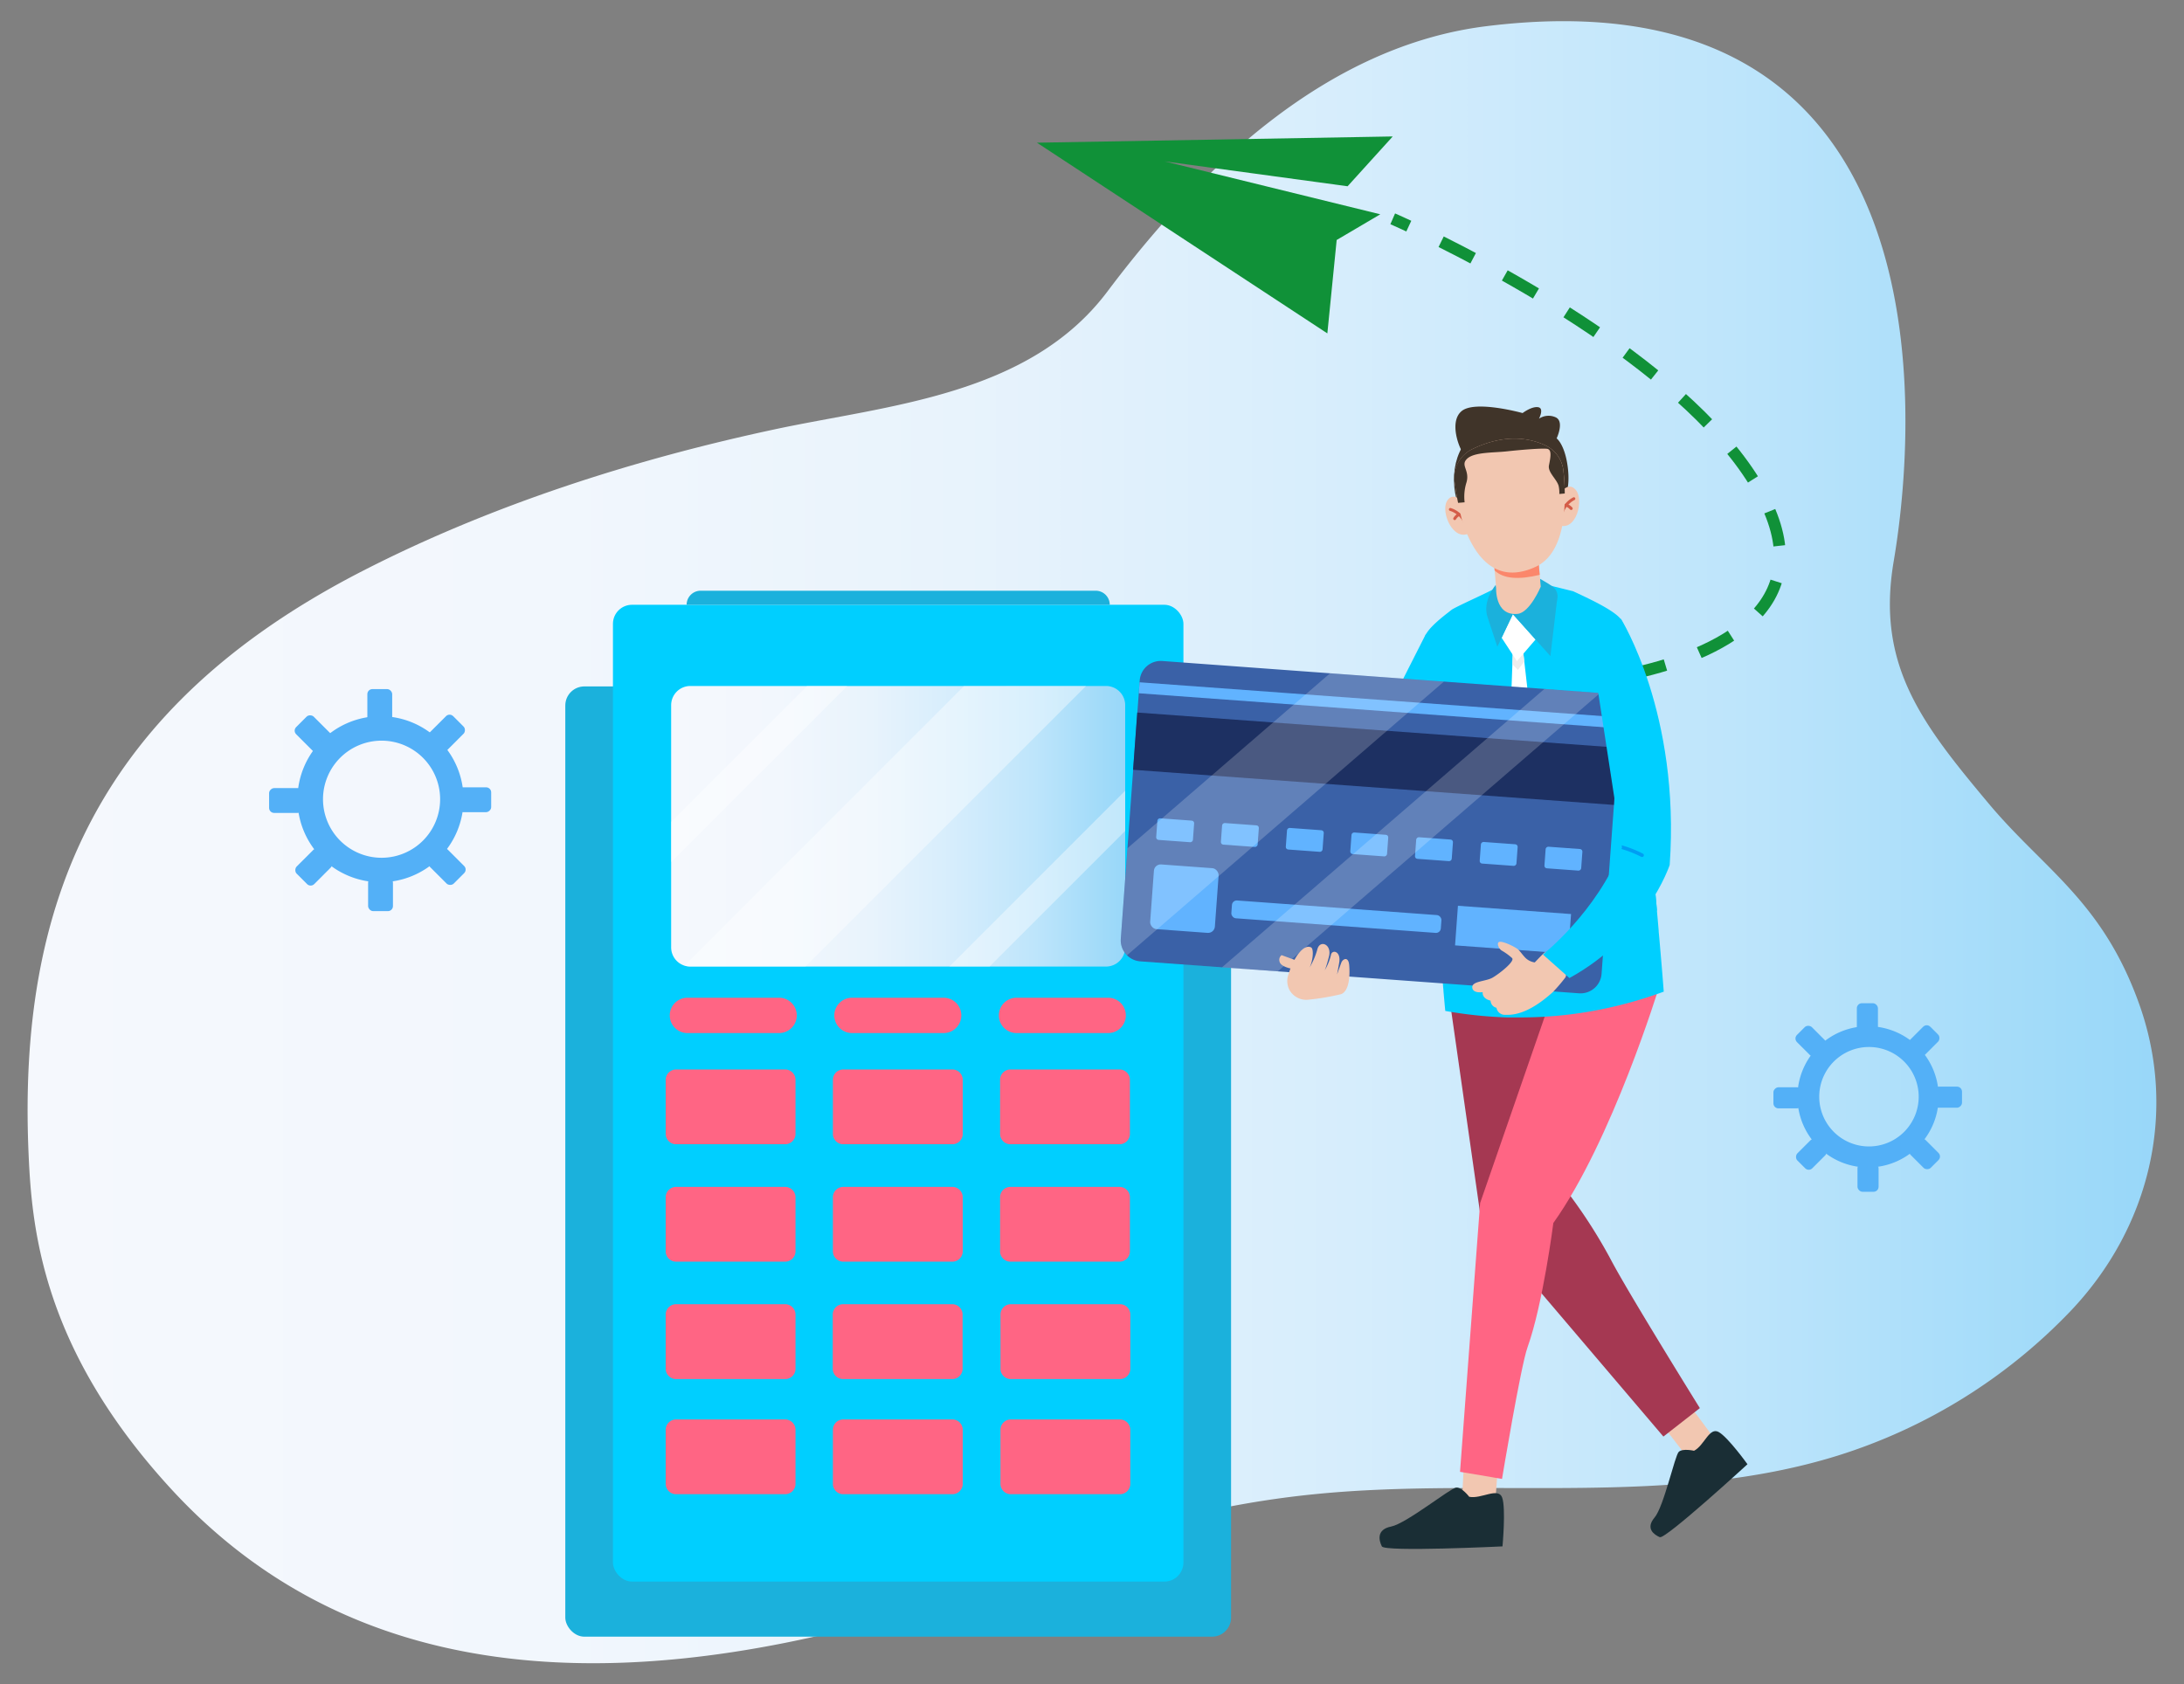 <svg id="Layer_1" data-name="Layer 1" xmlns="http://www.w3.org/2000/svg" xmlns:xlink="http://www.w3.org/1999/xlink" viewBox="0 0 742.2 572.49"><rect x="0" y="0" width="742.2" height="572.49" fill="#808080" stroke="none"/><defs><style>.cls-1{fill:url(#linear-gradient);}.cls-2,.cls-3{fill:none;stroke:#109138;stroke-miterlimit:10;stroke-width:4px;}.cls-3{stroke-dasharray:12.24 12.24;}.cls-4{fill:#109138;}.cls-5{fill:#53b0f7;}.cls-6{fill:#1bb1dc;}.cls-7{fill:#00cfff;}.cls-8{fill:url(#linear-gradient-2);}.cls-15,.cls-23,.cls-9{fill:#fff;}.cls-9{opacity:0.4;}.cls-10{fill:#ff6584;}.cls-11{fill:#f2c7b1;}.cls-12{fill:#1a2e35;}.cls-13{fill:#a53852;}.cls-14{fill:#009ef3;}.cls-16{fill:#ededed;}.cls-17{fill:#403429;}.cls-18{fill:#d45c48;}.cls-19{fill:#fb876b;}.cls-20{fill:#3a61a7;}.cls-21{fill:#1d3062;}.cls-22{fill:#61b3ff;}.cls-23{opacity:0.2;}</style><linearGradient id="linear-gradient" x1="9.39" y1="286.25" x2="732.81" y2="286.25" gradientUnits="userSpaceOnUse"><stop offset="0" stop-color="#f5f8fd"/><stop offset="0.24" stop-color="#f2f7fd"/><stop offset="0.44" stop-color="#e8f3fc"/><stop offset="0.62" stop-color="#d6edfc"/><stop offset="0.8" stop-color="#bee5fb"/><stop offset="0.96" stop-color="#9fdaf9"/><stop offset="1" stop-color="#98d7f9"/></linearGradient><linearGradient id="linear-gradient-2" x1="228.08" y1="280.84" x2="382.38" y2="280.84" xlink:href="#linear-gradient"/></defs><title>payment voucher</title><path class="cls-1" d="M726.93,341.15c-12.52-34.9-32.23-45.52-51-67.9-22.9-27.34-38.34-47.21-32.4-82.37,9.71-57.46,13.87-200.76-138.24-182-54.52,6.71-97.61,48.5-128.95,90.2-26.67,35.49-74.65,38.62-113.26,46.89-47.45,10.17-95.78,25.52-139.67,48C33,240.3,6,306.92,9.71,392.15,10.83,417.9,14.47,458.46,58,505.92c58.71,64.06,144,72.64,246.7,43.22,23.5-6.73,45.72-17.3,68.84-25.25a324.87,324.87,0,0,1,74.3-16.13c59-5.7,120.11,4.61,176.68-13a186.42,186.42,0,0,0,79-49C730.53,417.45,740.15,378,726.93,341.15Z"/><path class="cls-2" d="M536.13,231.95s2.26-.18,6-.7"/><path class="cls-3" d="M554.13,229.11c24.59-5.32,63.76-19.85,46.48-57.23C581,129.54,511.47,92.62,484.29,79.48"/><path class="cls-2" d="M478.76,76.86c-3.48-1.62-5.46-2.48-5.46-2.48"/><polygon class="cls-4" points="457.96 63.31 473.3 46.38 352.39 48.5 451.08 113.32 454.25 81.57 469.07 72.84 395.78 54.85 457.96 63.31"/><rect class="cls-5" x="124.84" y="234.22" width="8.44" height="11.38" rx="1.71" ry="1.71"/><rect class="cls-5" x="102.22" y="243.7" width="8.44" height="11.38" rx="1.71" ry="1.71" transform="translate(-145.17 148.31) rotate(-45)"/><rect class="cls-5" x="92.92" y="266.39" width="8.44" height="11.38" rx="1.71" ry="1.71" transform="translate(-174.94 369.23) rotate(-90)"/><rect class="cls-5" x="102.4" y="289.01" width="8.44" height="11.38" rx="1.71" ry="1.71" transform="translate(-26.38 578.48) rotate(-135)"/><rect class="cls-5" x="125.09" y="298.31" width="8.44" height="11.38" rx="1.71" ry="1.71" transform="translate(258.63 608) rotate(-180)"/><rect class="cls-5" x="147.71" y="288.83" width="8.44" height="11.38" rx="1.71" ry="1.71" transform="translate(467.63 395.35) rotate(135)"/><rect class="cls-5" x="157.01" y="266.14" width="8.44" height="11.38" rx="1.71" ry="1.71" transform="translate(433.06 110.6) rotate(90)"/><rect class="cls-5" x="147.53" y="243.52" width="8.44" height="11.38" rx="1.71" ry="1.71" transform="translate(220.66 -34.31) rotate(45)"/><path class="cls-5" d="M129.31,243.43a28.22,28.22,0,1,0,28.22,28.22A28.22,28.22,0,0,0,129.31,243.43Zm.36,48.12a19.9,19.9,0,1,1,19.9-19.9A19.9,19.9,0,0,1,129.67,291.55Z"/><rect class="cls-5" x="631.02" y="340.99" width="7.17" height="9.67" rx="1.71" ry="1.71"/><rect class="cls-5" x="611.82" y="349.04" width="7.17" height="9.67" rx="1.71" ry="1.71" transform="translate(-69.98 538.8) rotate(-45)"/><rect class="cls-5" x="603.92" y="368.31" width="7.17" height="9.67" rx="1.71" ry="1.71" transform="translate(234.36 980.65) rotate(-90)"/><rect class="cls-5" x="611.97" y="387.52" width="7.17" height="9.67" rx="1.71" ry="1.71" transform="translate(773.38 1105.05) rotate(-135)"/><rect class="cls-5" x="631.24" y="395.41" width="7.17" height="9.67" rx="1.71" ry="1.71" transform="translate(1269.65 800.49) rotate(-180)"/><rect class="cls-5" x="650.45" y="387.37" width="7.17" height="9.67" rx="1.71" ry="1.71" transform="translate(1393.83 207.06) rotate(135)"/><rect class="cls-5" x="658.34" y="368.09" width="7.17" height="9.67" rx="1.71" ry="1.71" transform="translate(1034.85 -289) rotate(90)"/><rect class="cls-5" x="650.3" y="348.89" width="7.17" height="9.67" rx="1.71" ry="1.71" transform="translate(441.64 -358.76) rotate(45)"/><path class="cls-5" d="M634.83,348.81a24,24,0,1,0,24,24A24,24,0,0,0,634.83,348.81Zm.31,40.86a16.9,16.9,0,1,1,16.9-16.9A16.9,16.9,0,0,1,635.13,389.67Z"/><rect class="cls-5" x="279.34" y="420.66" width="4.39" height="5.92" rx="1.71" ry="1.71"/><rect class="cls-5" x="267.57" y="425.59" width="4.39" height="5.92" rx="1.71" ry="1.71" transform="translate(-224.02 316.27) rotate(-45)"/><rect class="cls-5" x="262.74" y="437.39" width="4.39" height="5.92" rx="1.71" ry="1.71" transform="translate(-175.42 705.29) rotate(-90)"/><rect class="cls-5" x="267.67" y="449.16" width="4.39" height="5.92" rx="1.71" ry="1.71" transform="translate(140.99 962.63) rotate(-135)"/><rect class="cls-5" x="279.47" y="453.99" width="4.39" height="5.92" rx="1.71" ry="1.71" transform="translate(563.33 913.9) rotate(-180)"/><rect class="cls-5" x="291.23" y="449.06" width="4.39" height="5.92" rx="1.71" ry="1.71" transform="translate(820.54 564.17) rotate(135)"/><rect class="cls-5" x="296.07" y="437.26" width="4.39" height="5.92" rx="1.71" ry="1.71" transform="translate(738.48 141.96) rotate(90)"/><rect class="cls-5" x="291.14" y="425.5" width="4.39" height="5.92" rx="1.71" ry="1.71" transform="translate(388.88 -81.93) rotate(45)"/><path class="cls-5" d="M281.66,425.45a14.67,14.67,0,1,0,14.67,14.67A14.67,14.67,0,0,0,281.66,425.45Zm.19,25a10.35,10.35,0,1,1,10.35-10.35A10.35,10.35,0,0,1,281.85,450.48Z"/><rect class="cls-6" x="192.11" y="233.31" width="226.25" height="322.99" rx="6.48" ry="6.48"/><rect class="cls-7" x="208.3" y="205.56" width="193.87" height="332.01" rx="6.48" ry="6.48"/><path class="cls-6" d="M233.34,205.56H377.13a4.78,4.78,0,0,0-4.78-4.78H238.12A4.78,4.78,0,0,0,233.34,205.56Z"/><rect class="cls-7" x="238.67" y="519.66" width="133.12" height="4.66" rx="1.22" ry="1.22"/><path class="cls-8" d="M382.38,239.69V322a6.53,6.53,0,0,1-6.53,6.53H234.61a6.52,6.52,0,0,1-6.53-6.53V239.69a6.53,6.53,0,0,1,6.53-6.53H375.85A6.53,6.53,0,0,1,382.38,239.69Z"/><path class="cls-9" d="M369.08,233.16l-95.34,95.35H234.61a6.51,6.51,0,0,1-2-.32l95-95Z"/><polygon class="cls-9" points="287.93 233.16 228.08 293.01 228.08 279.36 274.28 233.16 287.93 233.16"/><polygon class="cls-9" points="382.38 268.77 382.38 282.42 336.3 328.51 322.65 328.51 382.38 268.77"/><path class="cls-10" d="M264.77,351.13H233.61a6,6,0,0,1-6-6h0a6,6,0,0,1,6-6h31.16a6,6,0,0,1,6,6h0A6,6,0,0,1,264.77,351.13Z"/><path class="cls-10" d="M320.69,351.13H289.53a6,6,0,0,1-6-6h0a6,6,0,0,1,6-6h31.16a6,6,0,0,1,6,6h0A6,6,0,0,1,320.69,351.13Z"/><path class="cls-10" d="M376.6,351.13H345.45a6,6,0,0,1-6-6h0a6,6,0,0,1,6-6H376.6a6,6,0,0,1,6,6h0A6,6,0,0,1,376.6,351.13Z"/><path class="cls-10" d="M267,388.92H229.57a3.53,3.53,0,0,1-3.34-3.7v-18a3.53,3.53,0,0,1,3.34-3.7H267a3.53,3.53,0,0,1,3.34,3.7v18A3.53,3.53,0,0,1,267,388.92Z"/><path class="cls-10" d="M323.83,388.92H286.39a3.53,3.53,0,0,1-3.34-3.7v-18a3.53,3.53,0,0,1,3.34-3.7h37.44a3.53,3.53,0,0,1,3.34,3.7v18A3.53,3.53,0,0,1,323.83,388.92Z"/><path class="cls-10" d="M380.65,388.92H343.2a3.53,3.53,0,0,1-3.34-3.7v-18a3.53,3.53,0,0,1,3.34-3.7h37.44a3.53,3.53,0,0,1,3.34,3.7v18A3.53,3.53,0,0,1,380.65,388.92Z"/><path class="cls-10" d="M267,428.83H229.57a3.53,3.53,0,0,1-3.34-3.7v-18a3.53,3.53,0,0,1,3.34-3.7H267a3.53,3.53,0,0,1,3.34,3.7v18A3.53,3.53,0,0,1,267,428.83Z"/><path class="cls-10" d="M323.83,428.83H286.39a3.53,3.53,0,0,1-3.34-3.7v-18a3.53,3.53,0,0,1,3.34-3.7h37.44a3.53,3.53,0,0,1,3.34,3.7v18A3.53,3.53,0,0,1,323.83,428.83Z"/><path class="cls-10" d="M380.65,428.83H343.2a3.53,3.53,0,0,1-3.34-3.7v-18a3.53,3.53,0,0,1,3.34-3.7h37.44a3.53,3.53,0,0,1,3.34,3.7v18A3.53,3.53,0,0,1,380.65,428.83Z"/><path class="cls-10" d="M267,468.74H229.57a3.53,3.53,0,0,1-3.34-3.7V447a3.53,3.53,0,0,1,3.34-3.7H267a3.53,3.53,0,0,1,3.34,3.7v18A3.53,3.53,0,0,1,267,468.74Z"/><path class="cls-10" d="M323.83,468.74H286.39A3.53,3.53,0,0,1,283,465V447a3.53,3.53,0,0,1,3.34-3.7h37.44a3.53,3.53,0,0,1,3.34,3.7v18A3.53,3.53,0,0,1,323.83,468.74Z"/><path class="cls-10" d="M380.77,468.74H343.33A3.53,3.53,0,0,1,340,465V447a3.53,3.53,0,0,1,3.34-3.7h37.44a3.53,3.53,0,0,1,3.34,3.7v18A3.53,3.53,0,0,1,380.77,468.74Z"/><path class="cls-10" d="M267,507.87H229.57a3.53,3.53,0,0,1-3.34-3.7v-18a3.53,3.53,0,0,1,3.34-3.7H267a3.53,3.53,0,0,1,3.34,3.7v18A3.53,3.53,0,0,1,267,507.87Z"/><path class="cls-10" d="M323.83,507.87H286.39a3.53,3.53,0,0,1-3.34-3.7v-18a3.53,3.53,0,0,1,3.34-3.7h37.44a3.53,3.53,0,0,1,3.34,3.7v18A3.53,3.53,0,0,1,323.83,507.87Z"/><path class="cls-10" d="M380.77,507.87H343.33a3.53,3.53,0,0,1-3.34-3.7v-18a3.53,3.53,0,0,1,3.34-3.7h37.44a3.53,3.53,0,0,1,3.34,3.7v18A3.53,3.53,0,0,1,380.77,507.87Z"/><path class="cls-11" d="M574,477.37l8,10.78s-1.61,4.7-7.8,8.21l-9.57-12.42Z"/><path class="cls-12" d="M575.69,493.11s-3.84-.89-5.18.36-5.06,18.6-8.24,22.35-.11,5.84,1.78,6.66,29.8-24.79,29.8-24.79-6.54-9.12-9.76-10.94S579.19,491.35,575.69,493.11Z"/><path class="cls-13" d="M525.29,332.32l5.82,70.8a175,175,0,0,1,16.3,25c5.72,11,30.26,50.49,30.26,50.49l-12.39,9.67-61.82-72.67-12.1-84.76Z"/><path class="cls-11" d="M509.26,495.37l-1,13.73s-4.36,2.74-11.46,1.63l.83-16Z"/><path class="cls-12" d="M499.29,508.75s-2.48-3.29-4.43-3.13-16.94,12.22-22.09,13.24-4.13,4.81-3.17,6.75,41,0,41,0,1.21-13-.12-16.61S503.33,509.6,499.29,508.75Z"/><path class="cls-10" d="M563.88,335.24s-16,52.43-36,80.45c0,0-3.52,27.63-8.78,42.27-2.31,6.4-8.66,44.72-8.66,44.72l-2.37-.4-1.4-.25-10.5-1.76L503,408.9l24.85-71.72,30-1.62,1.59-.08Z"/><path class="cls-7" d="M484.61,215.41l-16.06,31.71,17-1.48S487.15,226.46,484.61,215.41Z"/><path class="cls-7" d="M565.4,337.06a143.94,143.94,0,0,1-25.58,6.82l-1.17.19-.63.1-1.38.21-1.55.22a139.6,139.6,0,0,1-17.71,1.22c-1.21,0-2.4,0-3.6,0h-.23l-.92,0-.54,0a145.82,145.82,0,0,1-20.93-2.21c-.16-1.55-.36-3.85-.62-6.74,0-.54-.1-1.1-.13-1.68-.36-4.14-.79-9.3-1.25-15.13,0-.5-.07-1-.12-1.51-.3-3.88-.63-8-.94-12.37,0-.51-.08-1-.12-1.51-.33-4.45-.67-9.07-1-13.77-.21-2.87-.4-5.76-.59-8.65s-.39-5.88-.57-8.79c0-.64-.08-1.27-.12-1.91-1.72-27.62-2.76-53-1.09-56,1.16-2.07,4-4.63,7.4-7.26l1.27-1c1.45-1.09,13.56-6.41,15.07-7.49l13.11-2.07c.08,0,13.06,3.21,13.16,3.24.57.27,1.14.52,1.71.8,4.91,2.29,9.76,4.72,12.64,6.94a13,13,0,0,1,1.11.94,7.59,7.59,0,0,1,.69.74,4.35,4.35,0,0,1,.56,1.12c2.1,5.66,4.92,28.38,7.5,53.15.06.59.11,1.19.18,1.78l.18,1.78.18,1.79c.07.79.16,1.57.24,2.37,0,.53.11,1.09.16,1.62,0,.28,0,.54.08.81s0,.4.06.59l.33,3.45c.11,1,.21,2,.3,3,.93,9.74,1.8,19.26,2.54,27.67q.33,3.57.6,6.85c0,.5.08,1,.12,1.49C564.58,326.69,565.15,333.64,565.4,337.06Z"/><path class="cls-7" d="M563.09,309.39a151.08,151.08,0,0,1-24.75,27.22l-3.18-22.77c4.44-9,14.73-28.4,23.85-47.49l.18,1.78.18,1.79c.07.79.16,1.57.24,2.37,0,.53.11,1.09.16,1.62,0,.28,0,.54.08.81s0,.4.06.59l.33,3.45c.11,1,.21,2,.3,3C561.48,291.46,562.35,301,563.09,309.39Z"/><path class="cls-14" d="M506.45,238.64l-15.19.44s1,18.39,9,17.13S506.45,238.64,506.45,238.64Z"/><path class="cls-14" d="M547.73,316.82h0c-14.26,1.18-27-4.25-35.15-9a78.4,78.4,0,0,1-14.45-10.72.69.69,0,0,1,1-1,77,77,0,0,0,14.2,10.52c8,4.65,20.43,10,34.31,8.81a.69.69,0,0,1,.12,1.37Z"/><path class="cls-14" d="M533.3,322.95C520.93,324,508,318,507.4,317.77a.69.69,0,0,1,.58-1.25c.15.07,15.38,7.1,28.13,4.65a.69.69,0,0,1,.26,1.35A30.17,30.17,0,0,1,533.3,322.95Z"/><polygon class="cls-15" points="511.25 302.27 519.48 321.74 526.98 303.02 518.01 224.87 517.67 221.92 514.11 221.73 513.96 225.75 511.25 302.27"/><polygon class="cls-16" points="513.96 225.75 515.84 227.71 518.01 224.87 517.67 221.92 514.11 221.73 513.96 225.75"/><polygon class="cls-15" points="521.83 217.37 515.51 224.72 510.31 216.77 514.12 208.76 521.83 217.37"/><path class="cls-6" d="M523.37,196.73l2.11,1.24a19.17,19.17,0,0,1,1.69,1.1,4.16,4.16,0,0,1,2.06,4.47,5.58,5.58,0,0,1-.15.95h0L526.88,223l-12.76-14.25S522.16,205.08,523.37,196.73Z"/><path class="cls-6" d="M508.35,198.77s-4.81,5.42-2.76,11.2l3.26,9.85,5.26-11.06S509.46,206.46,508.35,198.77Z"/><path class="cls-17" d="M532.23,162.67c1,11.46-5.37,20-16.83,21s-20.18-6.8-21.18-18.26,5-20.73,16.49-21.72C524.46,142.46,531.24,151.22,532.23,162.67Z"/><path class="cls-17" d="M531.52,169.64s2.25-3.23,1.25-10.93S529,149,529,149s2.77-5.82-.38-7.18a5.85,5.85,0,0,0-5.62.49s1.9-3.61-.34-3.91-5.23,2-5.23,2-16.15-4.5-20.73-.66-.44,13.74.95,14.77Z"/><path class="cls-11" d="M530.09,167.83s2.81-4.52,5.49-1.22.23,14-5.79,11.93Z"/><path class="cls-18" d="M530.77,175.23a.49.49,0,0,0,.44-.4,7.6,7.6,0,0,1,3.86-4.88.49.49,0,0,0-.43-.89,8.47,8.47,0,0,0-4.39,5.58.49.49,0,0,0,.39.57Z"/><path class="cls-18" d="M534,173.33a.49.49,0,0,0,.35-.79,4.48,4.48,0,0,0-2-1.32.49.49,0,1,0-.32.93,3.55,3.55,0,0,1,1.51,1A.49.49,0,0,0,534,173.33Z"/><path class="cls-11" d="M497.28,170.68s-3.55-4-5.61-.25,2.19,13.79,7.76,10.76Z"/><path class="cls-18" d="M497.88,178.09a.49.49,0,0,1-.5-.32,7.6,7.6,0,0,0-4.64-4.14.49.49,0,0,1,.27-.95,8.47,8.47,0,0,1,5.29,4.74.49.49,0,0,1-.29.63Z"/><path class="cls-18" d="M494.4,176.77a.49.49,0,0,1-.48-.72,4.48,4.48,0,0,1,1.71-1.64.49.49,0,0,1,.48.86,3.55,3.55,0,0,0-1.32,1.24A.49.49,0,0,1,494.4,176.77Z"/><path class="cls-11" d="M507.53,189.34l.9,10.31s-.55,9.77,7.29,9c4.17-.39,7.88-9.25,7.88-9.25l-.93-10.67Z"/><path class="cls-19" d="M507.53,189.34l.4,4.57c3.06,2.85,8.08,3.2,15.32,1.48l-.58-6.64Z"/><path class="cls-11" d="M494.37,163.81a100.7,100.7,0,0,0,2.47,12.91c.28,1,.57,1.9.89,2.73,2.83,7.41,9.39,20,24.11,13.22,6.5-3,9-10.72,9.69-18.44A73.78,73.78,0,0,0,531.3,160a10.8,10.8,0,0,0-6.26-8.68c-9.41-4.3-18.71-1.59-24.73,1.35A10.77,10.77,0,0,0,494.37,163.81Z"/><path class="cls-17" d="M495.51,170.92l2.22-.19a16.13,16.13,0,0,1,.65-6.82c1.16-4.2-2.22-5.71.21-8s9-2,13.51-2.5,11.85-1.11,13.65-.86,1.09,3.29.64,5.63,2.6,4.62,3.28,6.94a10.46,10.46,0,0,1,.24,2.78l1.85-.16c0-2.9-.23-5.58-.46-7.75a10.8,10.8,0,0,0-6.26-8.68c-9.41-4.3-18.71-1.59-24.73,1.35a10.77,10.77,0,0,0-6,11.12C494.66,166,495,168.48,495.51,170.92Z"/><path class="cls-20" d="M550.7,243.25,544.27,331a7.17,7.17,0,0,1-7.67,6.62L387.51,326.76a7.17,7.17,0,0,1-6.62-7.67l6.42-87.79a7.17,7.17,0,0,1,7.67-6.63l149.09,10.91A7.17,7.17,0,0,1,550.7,243.25Z"/><rect class="cls-21" x="457.74" y="176" width="19.51" height="163.82" transform="translate(176.16 705.34) rotate(-85.82)"/><polygon class="cls-22" points="532.91 324.14 494.48 321.33 495.46 307.87 533.9 310.68 533.9 310.68 532.91 324.14"/><rect class="cls-22" x="395.71" y="275.96" width="7.36" height="12.52" rx="0.86" ry="0.86" transform="translate(88.78 659.96) rotate(-85.82)"/><rect class="cls-22" x="417.7" y="277.57" width="7.36" height="12.52" rx="0.86" ry="0.86" transform="translate(107.56 683.38) rotate(-85.82)"/><rect class="cls-22" x="439.69" y="279.18" width="7.36" height="12.52" rx="0.86" ry="0.86" transform="translate(126.34 706.8) rotate(-85.81)"/><rect class="cls-22" x="461.68" y="280.79" width="7.36" height="12.52" rx="0.86" ry="0.86" transform="translate(145.12 730.22) rotate(-85.82)"/><rect class="cls-22" x="483.67" y="282.4" width="7.36" height="12.52" rx="0.86" ry="0.86" transform="translate(163.9 753.65) rotate(-85.82)"/><rect class="cls-22" x="505.66" y="284.01" width="7.36" height="12.52" rx="0.86" ry="0.86" transform="translate(182.68 777.07) rotate(-85.82)"/><rect class="cls-22" x="527.65" y="285.62" width="7.36" height="12.52" rx="0.86" ry="0.86" transform="translate(201.47 800.5) rotate(-85.82)"/><rect class="cls-22" x="466.95" y="157.83" width="3.74" height="163.82" transform="translate(195.55 689.84) rotate(-85.82)"/><rect class="cls-22" x="391.45" y="294.45" width="22.05" height="22.05" rx="2.31" ry="2.31" transform="translate(23.36 -28.55) rotate(4.18)"/><rect class="cls-22" x="418.44" y="308.57" width="71.38" height="6.07" rx="1.64" ry="1.64" transform="translate(23.94 -32.3) rotate(4.18)"/><path class="cls-23" d="M490.68,231.68,383,324.7a7.15,7.15,0,0,1-2.09-5.6l2.25-30.8L452,228.85Z"/><polygon class="cls-23" points="543.76 235.56 434.21 330.18 415.27 328.79 524.82 234.18 543.76 235.56"/><path class="cls-11" d="M442.83,327.3l-1.93,2.25s-5.54-.4-6.07-2.73a2,2,0,0,1,.7-2.17Z"/><path class="cls-11" d="M444.81,339.77a6.53,6.53,0,0,1-6.68-3.43,6.6,6.6,0,0,1-.32-5c1.87-6.22,5.35-10.6,7.76-9.31.9.49.72,4.16-.51,6.82a25.58,25.58,0,0,0,2.63-6.2c.86-3.33,5-1.71,3.93,2.48s-1.51,4.8-1.51,4.8a18.36,18.36,0,0,0,2.18-5.25c.27-2.07,3.52-1.5,2.81,2.54-.33,1.87-.72,4-.72,4s.94-2.67,1.44-4,2.41-2.24,2.68.79c.22,2.38.36,8.87-2.85,9.93A82,82,0,0,1,444.81,339.77Z"/><path class="cls-11" d="M500.33,335.62c-.14-2.17,4.57-2,6.87-3.31s7.68-5.55,6.67-6.65a19.37,19.37,0,0,0-3.6-2.6c-1-.69-1.81-2.7-.68-2.93s4.76,1.39,6.25,2.53c.53.41,1.5,1.76,2.14,2.46a5.64,5.64,0,0,0,3.58,2c1.25-1.29,2.59-2.74,3.46-3.44,1.93.12,8.48,4.69,7,8.49a57.26,57.26,0,0,1-4.22,4.95c-9.09,8.26-14.42,7.85-16.62,7.81a2.89,2.89,0,0,1-2.63-2.39,2.58,2.58,0,0,1-2-2.42c-3.13-.79-2.68-2.9-2.68-2.9S500.47,337.79,500.33,335.62Z"/><path class="cls-7" d="M567.42,294s-8,24.17-34.08,38.43l-9-8S542.62,310,551,288.51c.06-.16.13-.33.19-.5l-.11-.74L541.84,227s.83-6.92,9-16.69C550.87,210.35,571.06,242.58,567.42,294Z"/><path class="cls-14" d="M558.55,291a.59.59,0,0,1-.52.29.66.66,0,0,1-.3-.07,38.21,38.21,0,0,0-6.71-2.66c.06-.16.13-.33.19-.5l-.11-.74a38.32,38.32,0,0,1,7.23,2.84A.61.61,0,0,1,558.55,291Z"/></svg>